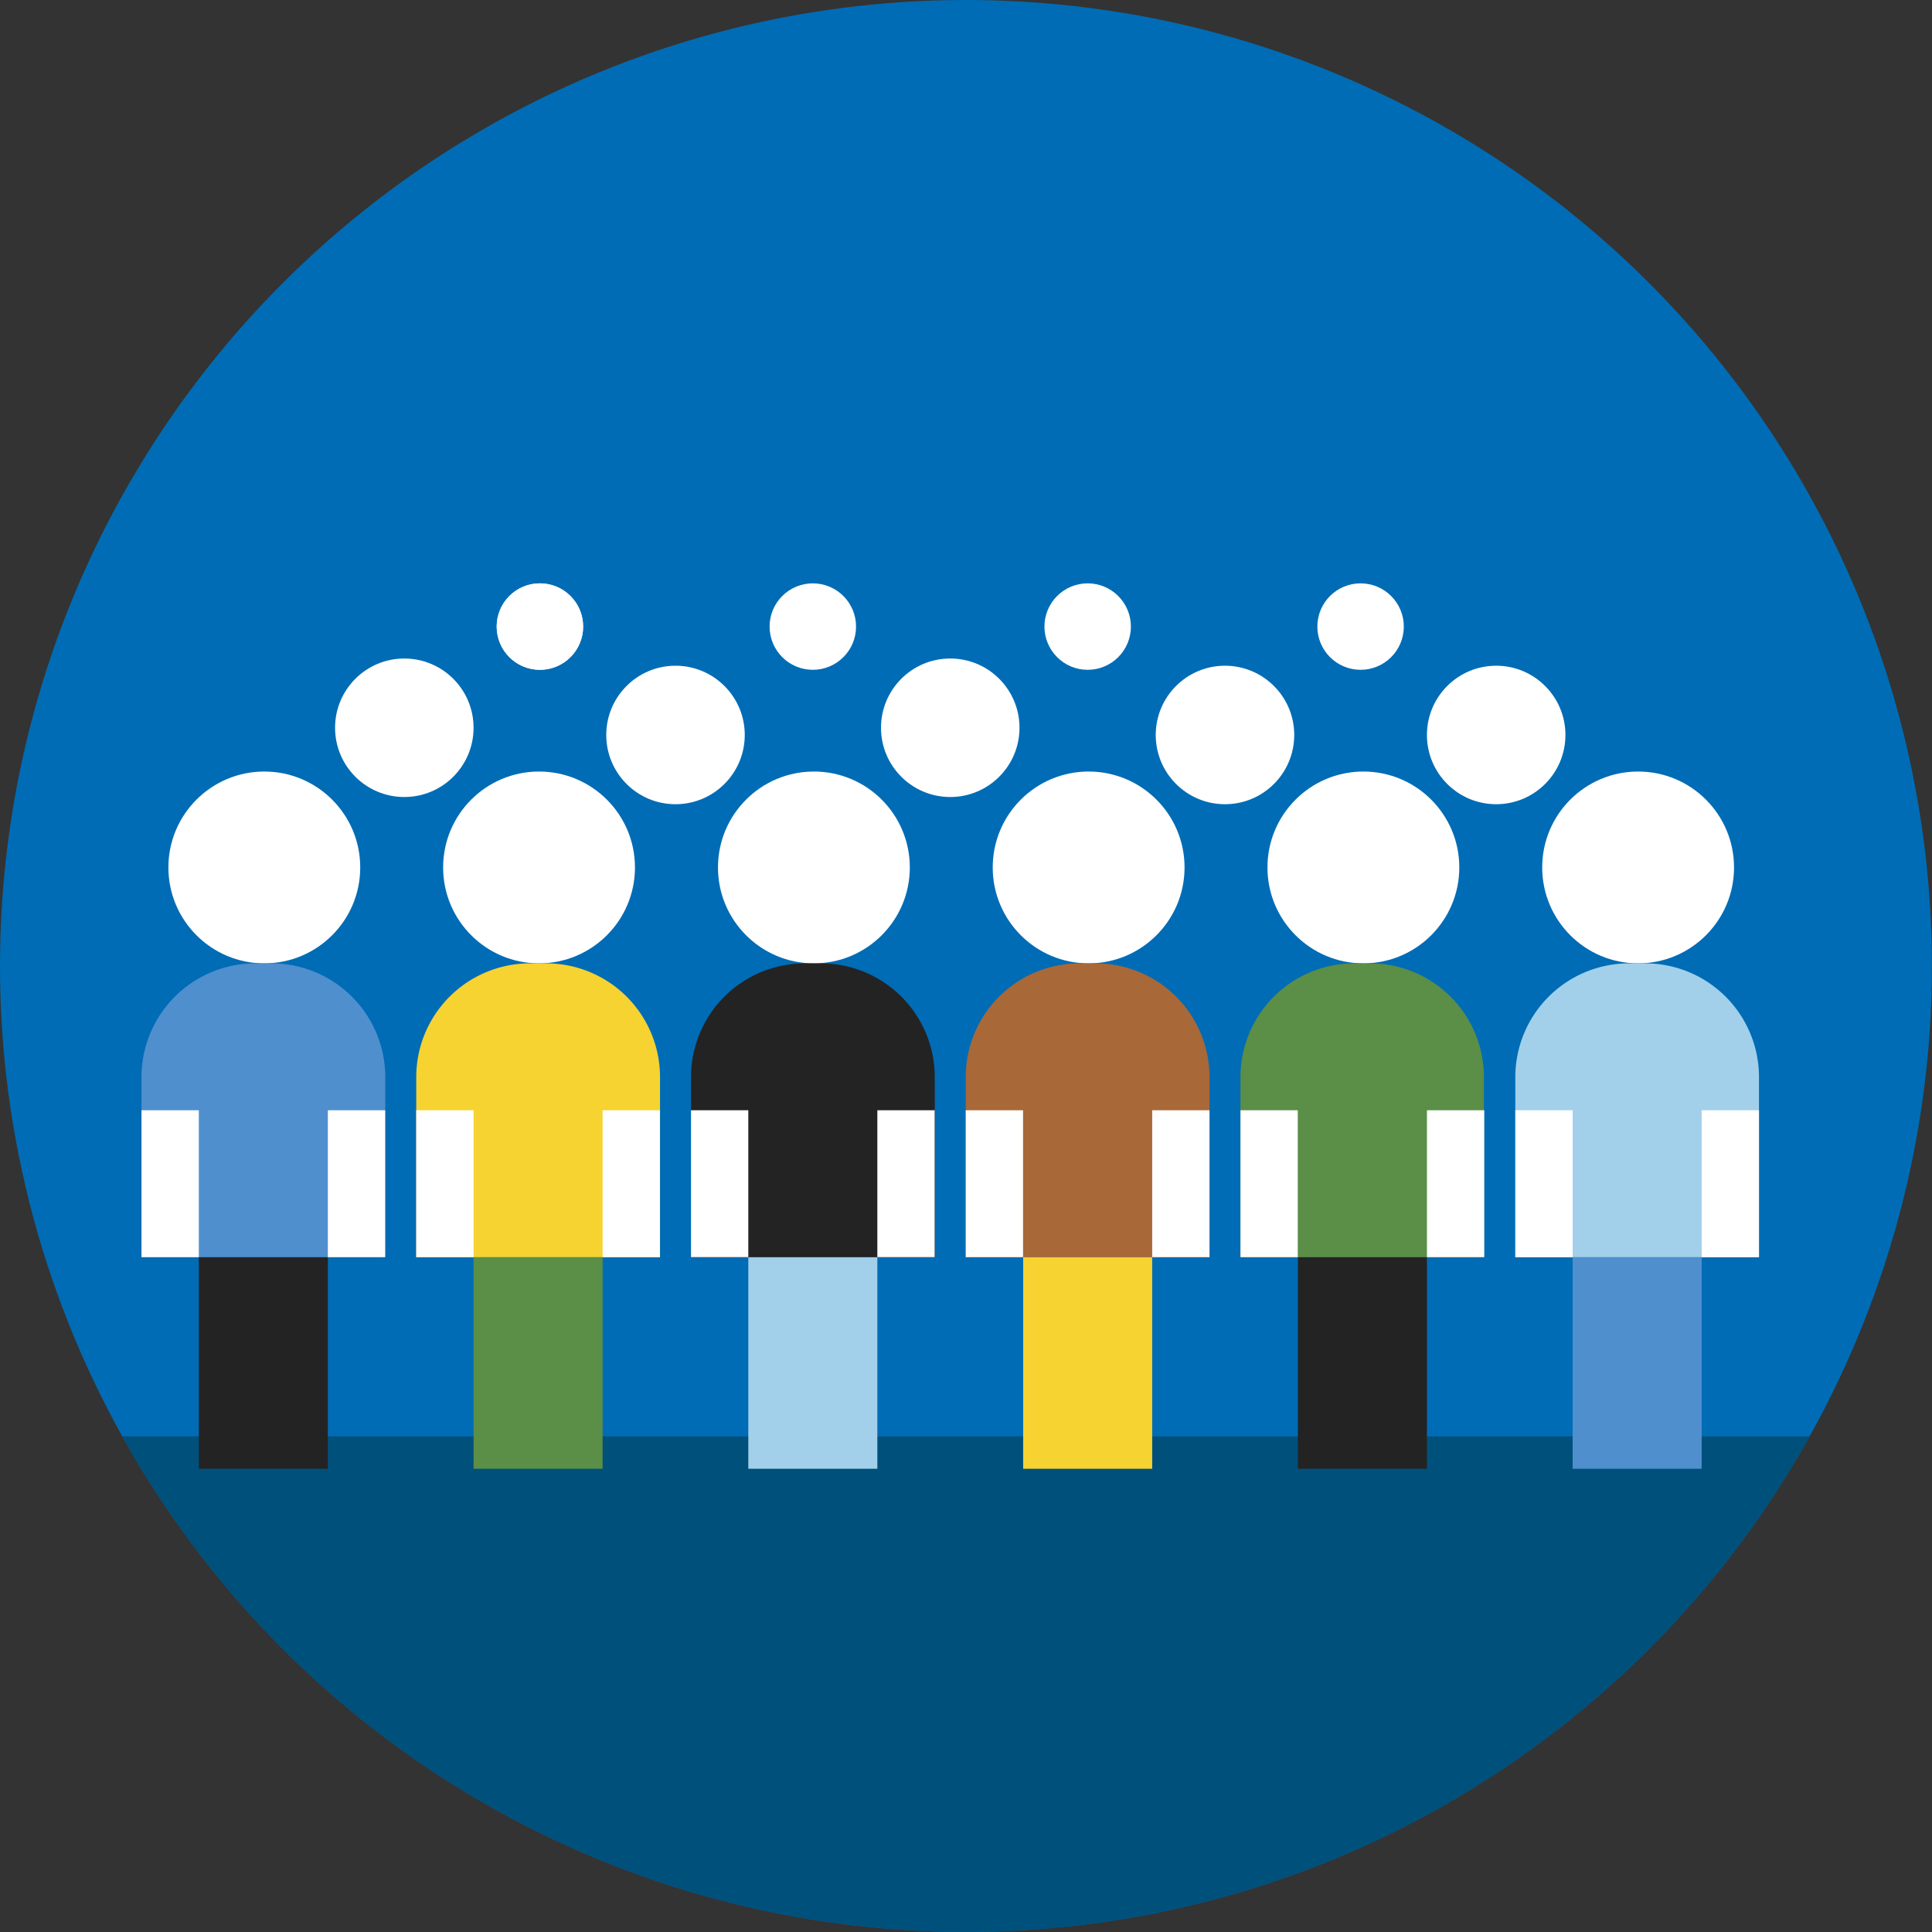<svg xmlns="http://www.w3.org/2000/svg" viewBox="0 0 179.67 179.67"><rect x="0" y="0" width="179.67" height="179.67" fill="#333333" stroke="none"/><defs><style>.cls-1{fill:#006cb5;}.cls-2{fill:#00507c;}.cls-3{fill:#fff;}.cls-4{fill:#f6d330;}.cls-5{fill:#5b8e46;}.cls-6{fill:#a2d0ea;}.cls-7{fill:#4f8fcd;}.cls-8{fill:#232323;}.cls-9{fill:#a86838;}</style></defs><title>Ресурс 3</title><g id="Слой_2" data-name="Слой 2"><g id="Слой_1-2" data-name="Слой 1"><circle class="cls-1" cx="89.83" cy="89.83" r="89.83"/><path class="cls-2" d="M11.36,133.58a89.85,89.85,0,0,0,156.94,0Z"/><circle class="cls-3" cx="50.13" cy="80.67" r="8.92"/><path class="cls-4" d="M61.38,116.92H38.71V100.17A10.58,10.58,0,0,1,49.29,89.59H50.8a10.58,10.58,0,0,1,10.58,10.58Z"/><rect class="cls-3" x="38.71" y="103.25" width="5.33" height="13.66"/><rect class="cls-3" x="56.04" y="103.25" width="5.33" height="13.66"/><rect class="cls-5" x="44.04" y="116.92" width="12" height="19.67"/><circle class="cls-3" cx="152.34" cy="80.67" r="8.92"/><path class="cls-6" d="M151.5,89.59H153a10.58,10.58,0,0,1,10.58,10.58v16.75a0,0,0,0,1,0,0H140.92a0,0,0,0,1,0,0V100.17A10.58,10.58,0,0,1,151.5,89.59Z"/><rect class="cls-3" x="140.92" y="103.25" width="5.33" height="13.66"/><rect class="cls-3" x="158.25" y="103.25" width="5.33" height="13.66"/><rect class="cls-7" x="146.25" y="116.92" width="12" height="19.67"/><circle class="cls-3" cx="75.69" cy="80.67" r="8.92"/><path class="cls-8" d="M74.84,89.59h1.51a10.58,10.58,0,0,1,10.58,10.58v16.75a0,0,0,0,1,0,0H64.26a0,0,0,0,1,0,0V100.17A10.58,10.58,0,0,1,74.84,89.59Z"/><rect class="cls-3" x="64.26" y="103.25" width="5.33" height="13.66"/><rect class="cls-3" x="81.59" y="103.25" width="5.33" height="13.66"/><rect class="cls-6" x="69.59" y="116.92" width="12" height="19.67"/><circle class="cls-3" cx="101.24" cy="80.67" r="8.92"/><path class="cls-9" d="M100.39,89.59h1.51a10.58,10.58,0,0,1,10.58,10.58v16.75a0,0,0,0,1,0,0H89.81a0,0,0,0,1,0,0V100.17A10.58,10.58,0,0,1,100.39,89.59Z"/><rect class="cls-3" x="89.81" y="103.25" width="5.33" height="13.66"/><rect class="cls-3" x="107.15" y="103.25" width="5.33" height="13.66"/><rect class="cls-4" x="95.15" y="116.92" width="12" height="19.67"/><circle class="cls-3" cx="126.79" cy="80.67" r="8.92"/><path class="cls-5" d="M125.94,89.59h1.51A10.58,10.58,0,0,1,138,100.17v16.75a0,0,0,0,1,0,0H115.36a0,0,0,0,1,0,0V100.17A10.58,10.58,0,0,1,125.94,89.59Z"/><rect class="cls-3" x="115.36" y="103.25" width="5.33" height="13.66"/><rect class="cls-3" x="132.7" y="103.25" width="5.33" height="13.66"/><rect class="cls-8" x="120.7" y="116.92" width="12" height="19.67"/><circle class="cls-3" cx="37.6" cy="67.68" r="6.44"/><circle class="cls-3" cx="62.82" cy="68.35" r="6.44"/><circle class="cls-3" cx="88.37" cy="67.68" r="6.44"/><circle class="cls-3" cx="113.92" cy="68.35" r="6.44"/><circle class="cls-3" cx="139.14" cy="68.35" r="6.44"/><circle class="cls-3" cx="50.21" cy="58.27" r="4.02"/><circle class="cls-3" cx="75.59" cy="58.27" r="4.02"/><circle class="cls-3" cx="50.21" cy="58.27" r="4.02"/><circle class="cls-3" cx="101.15" cy="58.27" r="4.02"/><circle class="cls-3" cx="126.53" cy="58.27" r="4.02"/><circle class="cls-3" cx="24.58" cy="80.67" r="8.92"/><path class="cls-7" d="M35.82,116.92H13.16V100.17A10.58,10.58,0,0,1,23.74,89.59h1.51a10.58,10.58,0,0,1,10.58,10.58Z"/><rect class="cls-3" x="13.16" y="103.25" width="5.33" height="13.66"/><rect class="cls-3" x="30.49" y="103.25" width="5.33" height="13.66"/><rect class="cls-8" x="18.49" y="116.92" width="12" height="19.67"/></g></g></svg>